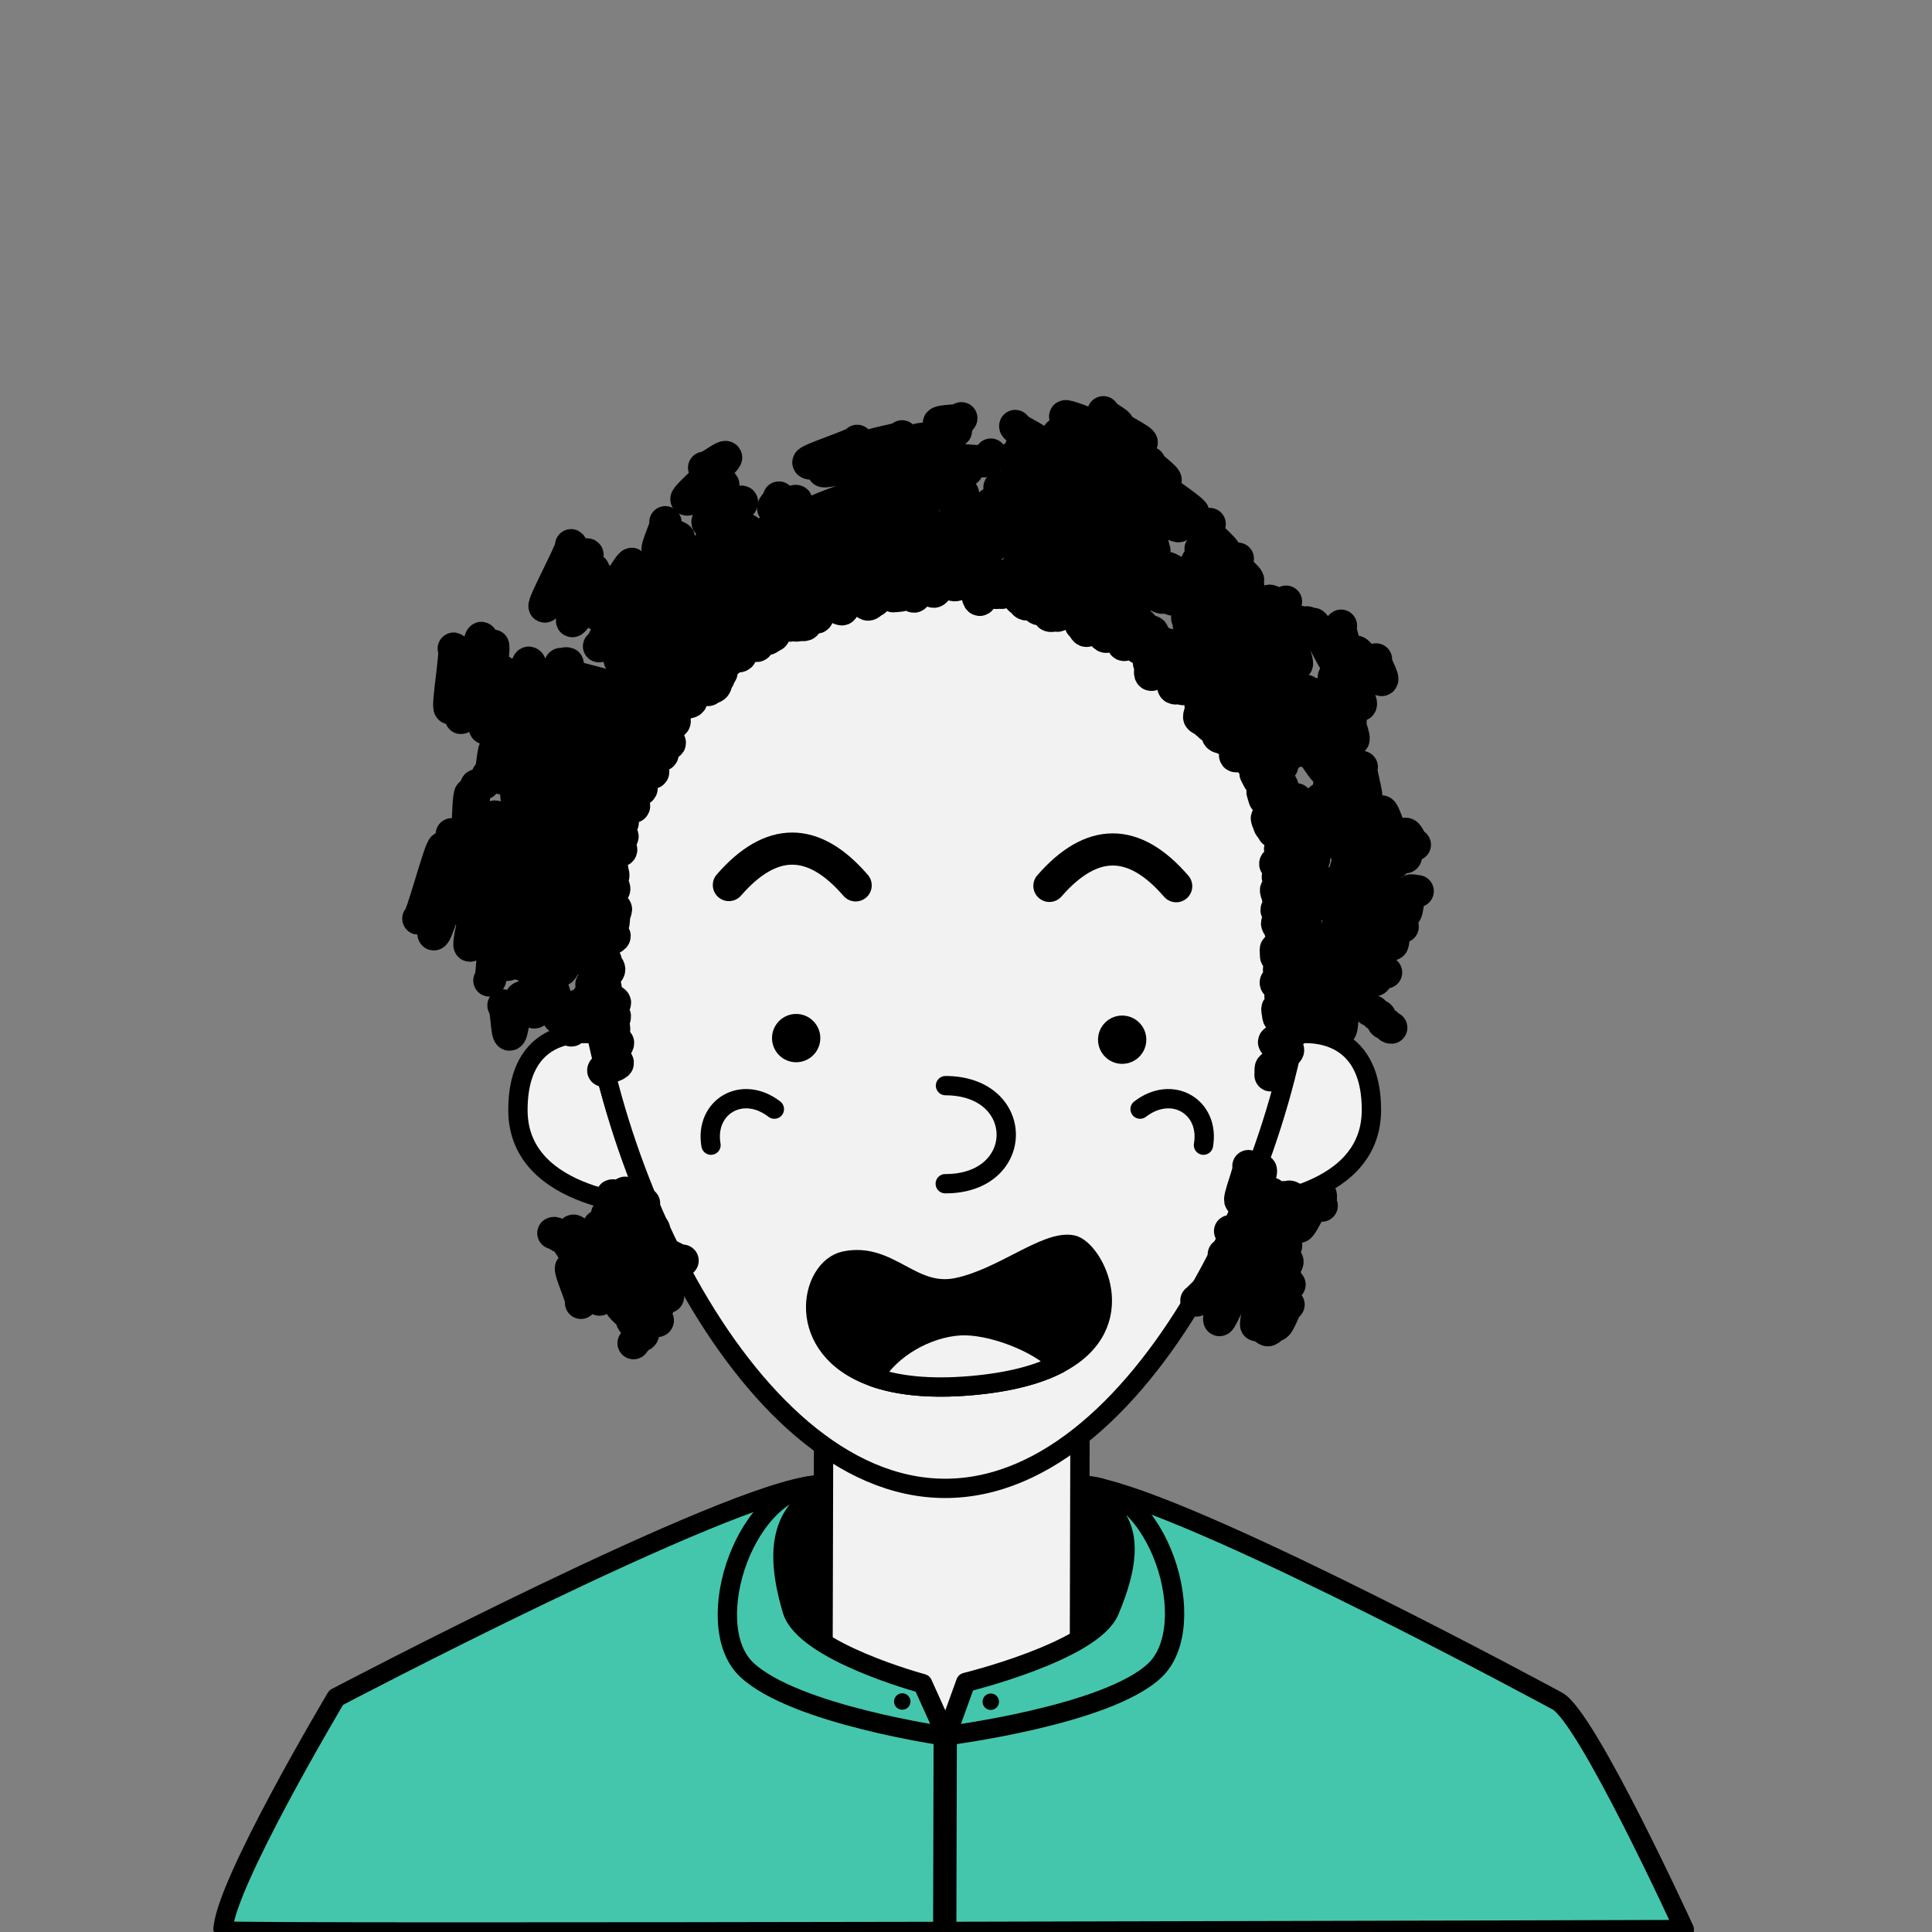 <svg width="500" height="500" viewBox="0 0 500 500" fill="none" xmlns="http://www.w3.org/2000/svg">
<rect x="0" y="0" width="500" height="500" fill="#808080" stroke="none"/>
<g clip-path="url(#clip0_427_290)">
<path d="M435.9 499.371C435.9 499.371 57.708 500.533 57.708 499.7C57.708 488.45 87 439.329 87 439.329C87 439.329 188.221 386.125 211.137 384.329C211.554 384.296 211.933 384.279 212.292 384.279H213.125L279.479 384.454H279.787C279.857 384.45 279.926 384.45 279.996 384.454H280.412H280.417C282.142 384.58 283.853 384.859 285.529 385.287C314.754 392.371 402.971 440.196 402.971 440.196C410.579 444.042 435.9 499.371 435.9 499.371Z" fill="#44C6AC" stroke="black" stroke-width="5" stroke-linecap="round" stroke-linejoin="round"/>
<path d="M279.5 370.508L279.325 437.679L244.75 449.354L212.975 436.271L213.142 372.354" fill="#F2F2F2"/>
<path d="M279.5 370.508L279.325 437.679L244.75 449.354L212.975 436.271L213.142 372.354" stroke="black" stroke-width="5" stroke-linecap="round" stroke-linejoin="round"/>
<path d="M212.258 386.408C212.258 386.408 200.667 394.413 202.917 404.388C205.167 414.363 206.942 420.767 213.596 424.283L212.258 386.408Z" fill="black"/>
<path d="M280.392 384.442C280.392 384.442 293.646 393.012 291.004 403.608C288.362 414.204 286.296 420.983 278.646 424.683L280.392 384.442Z" fill="black"/>
<path d="M279.975 384.437C284.713 389.767 297.708 391.937 287.117 416.892C282.667 427.379 249.925 435.404 249.925 435.404L244.925 449.217C244.925 449.217 286.417 444.008 298.829 432.342C311.242 420.675 299.787 383.958 279.975 384.437Z" fill="#44C6AC" stroke="black" stroke-width="5" stroke-linecap="round" stroke-linejoin="round"/>
<path d="M212.917 384.267C208.15 389.571 198.033 393.267 205 416.679C208.221 427.512 238.771 435.717 238.771 435.717L244.929 449.354C244.929 449.354 205.546 443.8 193.196 432.071C180.846 420.342 193.104 383.683 212.917 384.267Z" fill="#44C6AC" stroke="black" stroke-width="5" stroke-linecap="round" stroke-linejoin="round"/>
<path d="M244.496 499.633L244.625 449.308V449.3V449.042" stroke="black" stroke-width="6.02" stroke-linecap="round" stroke-linejoin="round"/>
<path d="M256.413 442.533C257.588 442.533 258.542 441.58 258.542 440.404C258.542 439.228 257.588 438.275 256.413 438.275C255.237 438.275 254.283 439.228 254.283 440.404C254.283 441.58 255.237 442.533 256.413 442.533Z" fill="black"/>
<path d="M233.504 442.475C234.68 442.475 235.633 441.522 235.633 440.346C235.633 439.17 234.68 438.217 233.504 438.217C232.328 438.217 231.375 439.17 231.375 440.346C231.375 441.522 232.328 442.475 233.504 442.475Z" fill="black"/>
<path d="M334.583 267.717C334.583 267.717 355 263.717 354.921 287.383C354.842 311.05 320.283 312.121 320.283 312.121C326.564 297.85 331.356 282.97 334.583 267.717Z" fill="#F2F2F2" stroke="black" stroke-width="5" stroke-linecap="round" stroke-linejoin="round"/>
<path d="M154.375 267.717C154.375 267.717 133.979 263.717 134.042 287.383C134.104 311.05 168.679 312.121 168.679 312.121C162.395 297.851 157.602 282.971 154.375 267.717V267.717Z" fill="#F2F2F2" stroke="black" stroke-width="5" stroke-linecap="round" stroke-linejoin="round"/>
<path d="M338.233 239.354C338.1 293.238 297.487 385.342 244.483 385.188C191.479 385.033 151.371 292.733 151.508 238.85C151.646 184.967 192.121 147.358 245.117 147.5C298.113 147.642 338.367 185.471 338.233 239.354Z" fill="#F2F2F2" stroke="black" stroke-width="5" stroke-linecap="round" stroke-linejoin="round"/>
<path d="M206.046 274.908C209.498 274.908 212.296 272.11 212.296 268.658C212.296 265.207 209.498 262.408 206.046 262.408C202.594 262.408 199.796 265.207 199.796 268.658C199.796 272.11 202.594 274.908 206.046 274.908Z" fill="black"/>
<path d="M290.417 275.325C293.868 275.325 296.667 272.527 296.667 269.075C296.667 265.623 293.868 262.825 290.417 262.825C286.965 262.825 284.167 265.623 284.167 269.075C284.167 272.527 286.965 275.325 290.417 275.325Z" fill="black"/>
<path d="M311.458 296.367C313.163 286.508 303.433 280.587 295.054 287.042Z" fill="#F2F2F2"/>
<path d="M311.458 296.367C313.163 286.508 303.433 280.587 295.054 287.042" stroke="black" stroke-width="5" stroke-linecap="round" stroke-linejoin="round"/>
<path d="M184.004 296.367C182.3 286.508 192.029 280.587 200.404 287.042Z" fill="#F2F2F2"/>
<path d="M184.004 296.367C182.3 286.508 192.029 280.587 200.404 287.042" stroke="black" stroke-width="5" stroke-linecap="round" stroke-linejoin="round"/>
<path d="M244.633 306.342C265.633 306.396 265.7 281.017 244.696 280.962" stroke="black" stroke-width="5" stroke-linecap="round" stroke-linejoin="round"/>
<path d="M188.633 229.05C199.6 216.45 210.536 216.478 221.442 229.133" stroke="black" stroke-width="8.32" stroke-linecap="round" stroke-linejoin="round"/>
<path d="M271.587 229.267C282.56 216.667 293.497 216.694 304.4 229.35" stroke="black" stroke-width="8.32" stroke-linecap="round" stroke-linejoin="round"/>
<path d="M149.475 260.2C148.679 260.2 148.642 266.692 147.862 266.692C147.083 266.692 147.071 263.908 146.271 263.904C145.471 263.9 145.471 263.442 144.675 263.437C143.879 263.433 143.892 256.354 143.092 256.354C142.292 256.354 142.292 257 141.492 256.996C140.692 256.992 140.688 258.767 139.888 258.767C139.088 258.767 139.079 262.042 138.279 262.037C137.479 262.033 137.487 259.008 136.692 259.008C135.896 259.008 135.892 258.062 135.092 258.062C134.292 258.062 134.258 263.479 133.479 263.479C132.7 263.479 132.646 267.767 131.867 267.767C131.088 267.767 131.083 260.192 130.283 260.192" stroke="black" stroke-width="8.32" stroke-linecap="round" stroke-linejoin="round"/>
<path d="M166.692 311.425C165.962 311.787 165.071 310 164.342 310.362C163.613 310.725 162.425 308.35 161.696 308.696C160.967 309.042 161.629 310.387 160.9 310.75C160.171 311.112 159.129 309.029 158.4 309.392C157.671 309.754 163.312 321.037 162.567 321.404C161.821 321.771 157.879 313.85 157.15 314.212C156.421 314.575 160.167 322.067 159.437 322.433C158.708 322.8 155.754 316.892 155.025 317.254C154.296 317.617 157.379 323.787 156.65 324.154C155.921 324.521 154.887 322.442 154.15 322.808C153.412 323.175 153.062 322.462 152.333 322.808C151.604 323.154 149.087 318.133 148.358 318.5C147.629 318.867 150.937 325.487 150.208 325.85C149.479 326.212 146.217 319.696 145.488 320.062C144.758 320.429 143.929 318.771 143.196 319.137" stroke="black" stroke-width="8.32" stroke-linecap="round" stroke-linejoin="round"/>
<path d="M169.267 318.096C168.554 318.433 172.296 326.371 171.587 326.704C170.879 327.037 166.337 317.429 165.625 317.767C164.912 318.104 169.437 327.687 168.725 328.021C168.012 328.354 167.679 327.658 166.967 327.992C166.254 328.325 163.271 322.004 162.558 322.337C161.846 322.671 166.008 331.504 165.296 331.837C164.583 332.171 161.158 324.917 160.446 325.254C159.733 325.592 162.438 331.325 161.725 331.658C161.013 331.992 157.883 325.362 157.167 325.7C156.45 326.037 156.921 327.021 156.208 327.367C155.496 327.712 154.192 324.946 153.479 325.283C152.767 325.621 152.946 326 152.229 326.337C151.513 326.675 155.921 336.008 155.208 336.337C154.496 336.667 152.008 331.404 151.296 331.754C150.583 332.104 148.542 327.771 147.825 328.108C147.108 328.446 151.075 336.858 150.362 337.187" stroke="black" stroke-width="8.32" stroke-linecap="round" stroke-linejoin="round"/>
<path d="M147.3 248.75C146.504 248.75 146.467 245.396 145.667 245.417C144.867 245.438 144.833 243.15 144.046 243.158C143.258 243.167 143.379 253.75 142.583 253.75C141.788 253.75 141.75 249.396 140.937 249.408C140.125 249.421 140.196 253.821 139.4 253.829C138.604 253.838 138.567 251.496 137.775 251.504C136.983 251.513 136.942 249.242 136.154 249.254C135.367 249.267 135.362 249.513 134.567 249.525C133.771 249.538 133.733 247.813 132.95 247.825C132.167 247.838 132.175 249.696 131.379 249.708C130.583 249.721 130.567 248.217 129.767 248.229C128.967 248.242 128.933 245.054 128.133 245.063C127.333 245.071 127.442 253.75 126.642 253.75" stroke="black" stroke-width="8.32" stroke-linecap="round" stroke-linejoin="round"/>
<path d="M176.667 326.25C176.212 326.942 168.492 321.925 168.042 322.617C167.592 323.308 168.538 323.929 168.088 324.621C167.638 325.312 169.071 326.25 168.621 326.942C168.171 327.633 172.708 330.587 172.258 331.279C171.808 331.971 166.629 328.608 166.175 329.304C165.721 330 173.333 334.942 172.879 335.633C172.425 336.325 163.608 330.596 163.158 331.287C162.708 331.979 170.833 337.296 170.417 337.992C170 338.687 165.383 335.708 164.933 336.404C164.483 337.1 170.687 341.129 170.233 341.821C169.779 342.512 160.992 336.821 160.542 337.496C160.092 338.171 163.983 340.721 163.533 341.417C163.083 342.112 166.867 344.583 166.45 345.279C166.033 345.975 165.413 345.596 164.963 346.292C164.513 346.987 164.408 346.921 163.954 347.617" stroke="black" stroke-width="8.32" stroke-linecap="round" stroke-linejoin="round"/>
<path d="M147.421 244.167C146.621 244.167 146.562 239.138 145.754 239.146C144.946 239.154 144.967 239.8 144.171 239.812C143.375 239.825 143.337 235.525 142.525 235.533C141.712 235.542 141.779 239.362 140.983 239.371C140.187 239.379 140.242 244.129 139.446 244.137C138.65 244.146 138.512 233.108 137.717 233.117C136.921 233.125 136.908 232.221 136.113 232.229C135.317 232.237 135.446 242.721 134.65 242.729C133.854 242.737 133.712 231.6 132.917 231.612C132.121 231.625 132.146 233.483 131.346 233.496C130.546 233.508 130.629 239.987 129.833 239.996C129.037 240.004 128.946 232.667 128.146 232.675C127.346 232.683 127.471 242.675 126.675 242.7" stroke="black" stroke-width="8.32" stroke-linecap="round" stroke-linejoin="round"/>
<path d="M147.358 226.458C146.562 226.458 146.554 225.754 145.758 225.763C144.962 225.771 144.925 223.067 144.133 223.075C143.342 223.083 143.417 229.808 142.621 229.821C141.825 229.833 141.717 221.129 140.921 221.137C140.125 221.146 140.262 232.225 139.467 232.233C138.671 232.242 138.687 233.679 137.892 233.687C137.096 233.696 136.946 221.725 136.15 221.737C135.354 221.75 135.488 232.879 134.692 232.887C133.896 232.896 133.762 222.175 132.967 222.183C132.171 222.192 132.254 228.896 131.458 228.904C130.662 228.912 130.667 229.65 129.871 229.658C129.075 229.667 129.108 232.437 128.308 232.446C127.508 232.454 127.442 226.654 126.642 226.667" stroke="black" stroke-width="8.32" stroke-linecap="round" stroke-linejoin="round"/>
<path d="M155.417 221.625C154.612 221.625 154.612 207.321 153.812 207.321C153.012 207.321 153.008 214.737 152.204 214.737C151.4 214.737 151.404 214.858 150.6 214.858C149.796 214.858 149.796 221.883 148.996 221.883C148.196 221.883 148.192 205.267 147.392 205.267C146.592 205.267 146.587 212.35 145.783 212.35C144.979 212.35 144.983 208.425 144.179 208.425C143.375 208.425 143.375 227.433 142.575 227.433C141.775 227.433 141.771 206.696 140.967 206.696C140.162 206.696 140.167 222.254 139.362 222.254C138.558 222.254 138.562 215.354 137.758 215.354C136.954 215.354 136.954 213.342 136.154 213.342C135.354 213.342 135.35 209.112 134.55 209.112C133.75 209.112 133.746 226.458 132.942 226.458C132.137 226.458 132.142 226.729 131.337 226.729C130.533 226.729 130.533 221.692 129.733 221.692C128.933 221.692 128.929 211.3 128.125 211.3C127.321 211.3 127.321 220.525 126.517 220.525C125.713 220.525 125.717 217.95 124.912 217.95C124.108 217.95 124.125 213.75 123.333 213.75C122.542 213.75 122.533 205.467 121.729 205.467C120.925 205.467 120.925 226.812 120.121 226.812C119.317 226.812 119.317 227.446 118.512 227.446C117.708 227.446 117.708 215.896 116.904 215.896" stroke="black" stroke-width="8.32" stroke-linecap="round" stroke-linejoin="round"/>
<path d="M151.504 239.167C150.721 238.962 148.588 247.167 147.804 246.963C147.021 246.758 145.833 251.321 145.046 251.129C144.258 250.938 150.187 228.121 149.4 227.917C148.612 227.712 148.588 227.817 147.804 227.613C147.021 227.408 141.737 247.708 140.95 247.5C140.162 247.292 141.992 240.267 141.208 240.063C140.425 239.858 142.483 231.925 141.696 231.729C140.908 231.533 142.425 225.704 141.637 225.5C140.85 225.296 139.246 231.475 138.462 231.271C137.679 231.067 139.021 225.892 138.233 225.688C137.446 225.483 133.833 239.404 133.046 239.2C132.258 238.996 133.208 235.358 132.421 235.154C131.633 234.95 131.171 236.742 130.387 236.537C129.604 236.333 127.379 244.896 126.592 244.692C125.804 244.488 129.713 229.462 128.925 229.275C128.138 229.087 124.633 242.562 123.85 242.358C123.067 242.154 122.342 244.933 121.554 244.729C120.767 244.525 125.412 226.654 124.629 226.45C123.846 226.246 121.267 236.158 120.462 235.954C119.658 235.75 120.483 232.65 119.696 232.446C118.908 232.242 121.554 222.071 120.767 221.867C119.979 221.662 117.083 232.917 116.283 232.708C115.483 232.5 113.025 242.017 112.237 241.812C111.45 241.608 116.404 222.492 115.633 222.287C114.862 222.083 115.517 219.508 114.729 219.304C113.942 219.1 109.046 237.937 108.258 237.733" stroke="black" stroke-width="8.32" stroke-linecap="round" stroke-linejoin="round"/>
<path d="M155.379 211.283C154.579 211.283 154.692 201.617 153.887 201.604C153.083 201.592 153.179 193.617 152.379 193.608C151.579 193.6 151.392 209.075 150.592 209.067C149.792 209.058 149.971 193.592 149.167 193.583C148.362 193.575 148.254 203.167 147.45 203.167C146.646 203.167 146.533 213 145.729 212.992C144.925 212.983 145.146 194.283 144.346 194.275C143.546 194.267 143.471 200.492 142.679 200.483C141.887 200.475 141.942 194.963 141.142 194.954C140.342 194.946 140.183 208.179 139.379 208.171C138.575 208.163 138.633 203.55 137.829 203.542C137.025 203.533 136.996 207.179 136.183 207.171C135.371 207.163 135.35 211.071 134.517 211.063C133.683 211.054 133.808 203.217 133.004 203.208C132.2 203.2 132.321 192.975 131.521 192.967C130.721 192.958 130.617 201.458 129.812 201.45C129.008 201.442 129.1 193.629 128.3 193.621C127.5 193.613 127.417 200.288 126.633 200.288C125.85 200.288 125.8 202.85 124.996 202.842C124.192 202.833 124.187 203.217 123.383 203.208C122.579 203.2 122.463 212.904 121.658 212.896" stroke="black" stroke-width="8.32" stroke-linecap="round" stroke-linejoin="round"/>
<path d="M159.833 190.683C159.037 190.683 159.117 196.933 158.317 196.958C157.517 196.983 157.521 196.846 156.725 196.854C155.929 196.863 155.892 192.829 155.083 192.842C154.275 192.854 154.25 191.154 153.471 191.175C152.692 191.196 152.746 197.167 151.95 197.175C151.154 197.183 151.137 195.846 150.342 195.858C149.546 195.871 149.508 193.604 148.721 193.613C147.933 193.621 147.833 186.454 147.054 186.463C146.275 186.471 146.288 188.783 145.488 188.796C144.688 188.808 144.654 185.775 143.858 185.783C143.063 185.792 143.096 188.633 142.3 188.642C141.504 188.65 141.604 197.042 140.808 197.054C140.012 197.067 140.008 196.925 139.208 196.933" stroke="black" stroke-width="8.32" stroke-linecap="round" stroke-linejoin="round"/>
<path d="M168.542 180.4L148.492 175.183" stroke="black" stroke-width="8.32" stroke-linecap="round" stroke-linejoin="round"/>
<path d="M177.688 164.883C176.933 164.625 175.817 167.938 175.062 167.683C174.308 167.429 173.396 170.183 172.625 169.925C171.854 169.667 170.254 174.454 169.5 174.2C168.746 173.946 171.621 165.429 170.867 165.175C170.112 164.921 170.104 164.942 169.35 164.688C168.596 164.433 166.683 170.104 165.929 169.833C165.175 169.563 164.454 171.721 163.696 171.463C162.937 171.204 165.425 163.854 164.671 163.6C163.917 163.346 161.254 171.229 160.504 170.975C159.754 170.721 161.358 165.975 160.6 165.704C159.842 165.433 160.483 163.558 159.729 163.3C158.975 163.042 159.525 161.417 158.767 161.158C158.008 160.9 155.779 167.513 155.017 167.258" stroke="black" stroke-width="8.32" stroke-linecap="round" stroke-linejoin="round"/>
<path d="M188.233 161.7C187.454 161.525 187.962 159.271 187.187 159.096C186.412 158.921 185.812 161.562 185.037 161.387C184.262 161.212 185.517 155.654 184.737 155.479C183.958 155.304 183.179 158.779 182.4 158.604C181.621 158.429 181.337 159.704 180.558 159.529C179.779 159.354 179.154 162.137 178.375 161.962C177.596 161.787 179.208 154.567 178.454 154.392C177.7 154.217 177.863 153.383 177.088 153.208C176.313 153.033 174.171 162.475 173.4 162.3C172.629 162.125 174.321 154.6 173.546 154.425C172.771 154.25 171.879 158.129 171.113 157.954C170.346 157.779 171.946 150.629 171.171 150.454C170.396 150.279 168.038 160.704 167.258 160.529" stroke="black" stroke-width="8.32" stroke-linecap="round" stroke-linejoin="round"/>
<path d="M198.779 154.204C198.067 153.854 198.333 153.308 197.621 152.954C196.908 152.6 198.733 148.887 198.017 148.537C197.3 148.187 198.233 146.292 197.521 145.937C196.808 145.583 194.837 149.588 194.125 149.238C193.412 148.888 193.758 148.179 193.042 147.825C192.325 147.471 191.871 148.404 191.154 148.054C190.437 147.704 188.654 151.337 187.937 150.971C187.221 150.604 188.104 148.825 187.392 148.471C186.679 148.117 189.992 141.387 189.275 141.025C188.558 140.662 187.162 143.525 186.446 143.171C185.729 142.817 188.046 138.108 187.329 137.754C186.612 137.4 185.329 140.008 184.617 139.658C183.904 139.308 181.046 145.104 180.329 144.75" stroke="black" stroke-width="8.32" stroke-linecap="round" stroke-linejoin="round"/>
<path d="M215.65 145.204C215.2 144.517 212.167 146.492 211.717 145.8C211.267 145.108 208.383 146.979 207.946 146.287C207.508 145.596 211.071 143.267 210.621 142.575C210.171 141.883 209.546 142.292 209.096 141.6C208.646 140.908 211.479 139.062 211.029 138.371C210.579 137.679 204.904 141.375 204.454 140.683C204.004 139.992 206.954 138.079 206.488 137.387C206.021 136.696 209.196 134.637 208.746 133.95C208.296 133.262 205.546 135.05 205.096 134.367C204.646 133.683 203.779 134.237 203.329 133.533C202.879 132.829 206.604 130.412 206.154 129.721C205.704 129.029 200.579 132.367 200.129 131.671C199.679 130.975 202.025 129.446 201.575 128.754" stroke="black" stroke-width="8.32" stroke-linecap="round" stroke-linejoin="round"/>
<path d="M228.675 143.908C228.433 143.142 221.092 145.421 220.854 144.654C220.617 143.887 225.021 142.517 224.792 141.737C224.562 140.958 229.054 139.575 228.817 138.821C228.579 138.067 224.887 139.2 224.65 138.433C224.412 137.667 222.033 138.404 221.796 137.637C221.558 136.871 216.017 138.592 215.779 137.829C215.542 137.067 224.717 134.212 224.479 133.446C224.242 132.679 225.521 132.283 225.279 131.517C225.037 130.75 226.9 130.175 226.662 129.408C226.425 128.642 211.175 133.375 210.937 132.608C210.7 131.842 225.938 127.117 225.688 126.358C225.438 125.6 222.771 126.417 222.538 125.65C222.304 124.883 223.092 124.637 222.854 123.871C222.617 123.104 223.054 122.967 222.817 122.204C222.579 121.442 224.583 120.817 224.346 120.05C224.108 119.283 213.267 122.646 213.029 121.879C212.792 121.112 213.446 120.912 213.2 120.146C212.954 119.379 209.45 120.471 209.196 119.704C208.942 118.937 222.083 114.854 221.829 114.083" stroke="black" stroke-width="8.32" stroke-linecap="round" stroke-linejoin="round"/>
<path d="M230.763 142.204C230.663 141.417 226.05 142.004 225.95 141.212C225.85 140.421 225.863 140.421 225.763 139.629C225.663 138.837 225.729 138.829 225.625 138.037C225.521 137.246 229.483 136.742 229.375 135.954C229.267 135.167 232.404 134.767 232.292 133.975C232.179 133.183 226.933 133.854 226.829 133.067C226.725 132.279 238.121 130.817 238.021 130.029C237.921 129.242 239.342 129.054 239.242 128.262C239.142 127.471 237.258 127.712 237.158 126.921C237.058 126.129 228.1 127.275 227.992 126.504C227.883 125.733 222.608 126.387 222.504 125.596C222.4 124.804 232.871 123.467 232.771 122.679C232.671 121.892 231.588 122.025 231.488 121.233C231.388 120.442 231.904 120.375 231.8 119.567C231.696 118.758 238.417 117.917 238.333 117.121C238.25 116.325 231.775 117.154 231.667 116.362C231.558 115.571 225.346 116.362 225.246 115.571C225.146 114.779 233.579 113.704 233.458 112.908" stroke="black" stroke-width="8.32" stroke-linecap="round" stroke-linejoin="round"/>
<path d="M244.942 141.879C245.058 141.083 250.212 141.854 250.333 141.046C250.454 140.237 252.292 140.525 252.417 139.733C252.542 138.942 244.525 137.75 244.642 136.958C244.758 136.167 248.429 136.712 248.546 135.917C248.662 135.121 249.296 135.221 249.412 134.429C249.529 133.637 247.158 133.283 247.275 132.487C247.392 131.692 248.462 131.854 248.583 131.062C248.704 130.271 247.429 130.083 247.55 129.287C247.671 128.492 249.171 128.721 249.287 127.925C249.404 127.129 245.675 126.579 245.796 125.783C245.917 124.987 243.033 124.562 243.15 123.771C243.267 122.979 246.067 123.392 246.162 122.596C246.258 121.8 250.225 122.392 250.329 121.6C250.433 120.808 244.562 119.933 244.679 119.133C244.796 118.333 255.596 119.967 255.712 119.154C255.829 118.342 256.3 118.429 256.421 117.637" stroke="black" stroke-width="8.32" stroke-linecap="round" stroke-linejoin="round"/>
<path d="M238.6 146.217C238.642 145.417 236.654 145.317 236.696 144.517C236.737 143.717 229.112 143.325 229.154 142.525C229.196 141.725 227.904 141.658 227.942 140.858C227.979 140.058 246.229 140.996 246.275 140.196C246.321 139.396 237.408 138.946 237.45 138.137C237.492 137.329 224.263 136.658 224.304 135.854C224.346 135.05 232.475 135.475 232.517 134.675C232.558 133.875 239.104 134.212 239.146 133.425C239.187 132.637 231.229 132.213 231.275 131.413C231.321 130.613 234.925 130.8 234.967 130C235.008 129.2 234.288 129.167 234.329 128.363C234.371 127.558 246.054 128.167 246.096 127.363C246.137 126.558 248.125 126.667 248.179 125.867C248.233 125.067 234.667 124.371 234.708 123.571C234.75 122.771 236.375 122.854 236.437 122.054C236.5 121.254 227.546 120.804 227.588 119.992C227.629 119.179 239.279 119.792 239.321 118.992C239.362 118.192 229.471 117.683 229.513 116.879C229.554 116.075 238.925 116.562 238.967 115.762C239.008 114.962 237.087 114.862 237.129 114.062C237.171 113.262 243.125 113.567 243.167 112.767C243.208 111.967 247.408 112.183 247.45 111.383C247.492 110.583 242.929 110.346 242.971 109.542C243.012 108.737 248.783 109.038 248.804 108.233" stroke="black" stroke-width="8.32" stroke-linecap="round" stroke-linejoin="round"/>
<path d="M257.029 141.225C257.337 140.479 255.45 139.692 255.779 138.946C256.108 138.2 257.275 138.687 257.587 137.942C257.9 137.196 254.067 135.596 254.375 134.85C254.683 134.104 261.721 137.029 262.033 136.279C262.346 135.529 265.783 136.958 266.083 136.212C266.383 135.467 256.029 131.158 256.342 130.417C256.654 129.675 261.821 131.817 262.133 131.071C262.446 130.325 265.737 131.692 266.05 130.942C266.362 130.192 258.337 126.854 258.65 126.108C258.962 125.362 271.758 130.692 272.071 129.937C272.383 129.183 268.858 127.721 269.154 126.971C269.45 126.221 268.104 125.658 268.417 124.887C268.729 124.117 265.312 122.717 265.625 121.971C265.937 121.225 261.492 119.375 261.804 118.637C262.117 117.9 268.887 120.7 269.183 119.95C269.479 119.2 263.767 116.829 264.1 116.079C264.433 115.329 273.942 119.296 274.254 118.546C274.567 117.796 268.396 115.212 268.704 114.479C269.012 113.746 262.425 110.987 262.737 110.237" stroke="black" stroke-width="8.32" stroke-linecap="round" stroke-linejoin="round"/>
<path d="M265.258 142.708C265.571 141.933 270.479 143.912 270.788 143.125C271.096 142.337 271.175 142.383 271.488 141.612C271.8 140.842 270 140.112 270.312 139.342C270.625 138.571 271.033 138.733 271.346 137.962C271.658 137.192 267.596 135.55 267.896 134.775C268.196 134 270.567 134.954 270.879 134.179C271.192 133.404 268.404 132.283 268.717 131.508C269.029 130.733 275.487 133.337 275.8 132.567" stroke="black" stroke-width="8.32" stroke-linecap="round" stroke-linejoin="round"/>
<path d="M279.892 147.317C280.25 146.604 275.387 144.158 275.725 143.446C276.062 142.733 285.546 147.5 285.904 146.779C286.262 146.058 281.262 143.554 281.621 142.842C281.979 142.129 285.371 143.842 285.737 143.133C286.104 142.425 285.212 141.979 285.567 141.267C285.921 140.554 278.204 136.683 278.562 135.958C278.921 135.233 289.596 140.625 289.954 139.912C290.312 139.2 284.862 136.462 285.221 135.746C285.579 135.029 281.521 132.996 281.887 132.283C282.254 131.571 293.637 137.308 293.996 136.596C294.354 135.883 282.017 129.675 282.375 128.962C282.733 128.25 290.85 132.342 291.208 131.629C291.567 130.917 287.654 128.95 288.012 128.237C288.371 127.525 284.071 125.362 284.429 124.65C284.787 123.937 283.8 123.446 284.158 122.733C284.517 122.021 284.958 122.246 285.317 121.533C285.675 120.821 299.742 127.904 300.1 127.192C300.458 126.479 292.546 122.5 292.917 121.792C293.287 121.083 294.875 121.883 295.233 121.171C295.592 120.458 297.387 121.362 297.733 120.65" stroke="black" stroke-width="8.32" stroke-linecap="round" stroke-linejoin="round"/>
<path d="M263.496 147.058C263.825 146.308 275.283 151.292 275.608 150.546C275.933 149.8 268.387 146.512 268.712 145.762C269.037 145.012 262.462 142.142 262.767 141.392C263.071 140.642 260.083 139.337 260.408 138.587C260.733 137.837 281.008 146.667 281.333 145.904C281.658 145.142 274.304 141.954 274.629 141.204C274.954 140.454 270.646 138.579 270.971 137.829C271.296 137.079 273.471 138.029 273.8 137.279C274.129 136.529 270.417 134.917 270.746 134.167C271.075 133.417 284.704 139.346 285.033 138.596C285.362 137.846 264.242 128.662 264.583 127.917C264.925 127.171 272.242 130.358 272.567 129.608C272.892 128.858 285.379 134.287 285.708 133.542C286.037 132.796 288.5 133.862 288.829 133.125C289.158 132.387 269.354 123.75 269.679 123.004C270.004 122.258 267.437 121.137 267.762 120.387C268.087 119.637 278.867 124.325 279.192 123.579C279.517 122.833 269 118.25 269.325 117.5C269.65 116.75 284.617 123.258 284.942 122.5C285.267 121.742 284.367 121.358 284.696 120.608C285.025 119.858 278.95 117.221 279.279 116.471C279.608 115.721 273.517 113.071 273.862 112.304C274.208 111.537 290 118.429 290.325 117.679C290.65 116.929 281.267 112.846 281.575 112.096C281.883 111.346 275.325 108.496 275.667 107.742C276.008 106.987 295.146 115.325 295.471 114.571C295.796 113.817 289.15 110.929 289.479 110.179C289.808 109.429 285.208 107.429 285.537 106.675" stroke="black" stroke-width="8.32" stroke-linecap="round" stroke-linejoin="round"/>
<path d="M289.825 153.333C290.375 152.787 289.979 152.387 290.533 151.842C291.088 151.296 292.658 152.875 293.208 152.325C293.758 151.775 293.925 151.942 294.458 151.396C294.992 150.85 295.412 151.254 295.962 150.704C296.512 150.154 293.571 147.196 294.125 146.65C294.679 146.104 296.35 147.783 296.9 147.233C297.45 146.683 297.483 146.712 298.037 146.167C298.592 145.621 295.862 142.875 296.417 142.325C296.971 141.775 298.217 143.033 298.771 142.483" stroke="black" stroke-width="8.32" stroke-linecap="round" stroke-linejoin="round"/>
<path d="M282.5 156.067C282.917 155.387 291.817 161.117 292.25 160.442C292.683 159.767 280.196 151.692 280.633 151.025C281.071 150.358 282.246 151.108 282.683 150.429C283.121 149.75 286.092 151.679 286.529 150.996C286.967 150.312 288.262 151.154 288.696 150.479C289.129 149.804 293.787 152.804 294.221 152.146C294.654 151.487 286.721 146.333 287.137 145.658C287.554 144.983 284.062 142.717 284.5 142.042C284.937 141.367 298.479 150.108 298.913 149.433C299.346 148.758 284.721 139.312 285.163 138.633C285.604 137.954 297.5 145.621 297.917 144.946C298.333 144.271 292.217 140.304 292.654 139.629C293.092 138.954 297.883 142.046 298.321 141.371C298.758 140.696 297.458 139.854 297.904 139.179C298.35 138.504 293.429 135.329 293.867 134.654C294.304 133.979 293.958 133.754 294.396 133.075C294.833 132.396 293.312 131.408 293.75 130.742C294.187 130.075 304.671 136.829 305.108 136.158C305.546 135.487 303.317 134.042 303.754 133.367C304.192 132.692 293.296 125.654 293.754 124.979C294.212 124.304 308.417 133.483 308.854 132.808C309.292 132.133 295.229 123.05 295.667 122.392C296.104 121.733 301.213 125.012 301.65 124.333C302.088 123.654 297.042 120.396 297.483 119.717" stroke="black" stroke-width="8.32" stroke-linecap="round" stroke-linejoin="round"/>
<path d="M323.075 301.775C323.837 302.096 320.296 310.437 321.054 310.758C321.812 311.079 325.487 302.425 326.25 302.758C327.012 303.092 323.333 311.779 324.075 312.104C324.817 312.429 326.358 308.846 327.117 309.187C327.875 309.529 328.283 308.554 329.046 308.879C329.808 309.204 327.308 315.087 328.067 315.412C328.825 315.737 331.483 309.492 332.233 309.817C332.983 310.142 333.296 309.437 334.054 309.762C334.812 310.087 332.729 315 333.492 315.325C334.254 315.65 335.717 312.192 336.479 312.517C337.242 312.842 335.392 317.196 336.154 317.517C336.917 317.837 340.821 308.646 341.571 308.971C342.321 309.296 341.308 311.704 342.071 312.029" stroke="black" stroke-width="8.32" stroke-linecap="round" stroke-linejoin="round"/>
<path d="M318.333 318.612C318.892 319.175 320.658 317.417 321.221 317.983C321.783 318.55 320.45 319.867 321.012 320.429C321.575 320.992 320.637 321.925 321.2 322.487C321.762 323.05 323.183 321.633 323.746 322.196C324.308 322.758 322.787 324.279 323.329 324.837C323.871 325.396 329.162 320.158 329.717 320.721C330.271 321.283 327.042 324.508 327.6 325.071C328.158 325.633 332.258 321.558 332.821 322.121C333.383 322.683 329.796 326.25 330.358 326.817C330.921 327.383 332.583 325.721 333.146 326.288C333.708 326.854 331.008 329.533 331.571 330.096C332.133 330.658 332.25 330.546 332.821 331.112C333.392 331.679 333.183 331.871 333.746 332.437" stroke="black" stroke-width="8.32" stroke-linecap="round" stroke-linejoin="round"/>
<path d="M316.708 324.642C317.383 324.958 317.667 324.013 318.475 324.388C318.892 324.571 319.167 325.158 319.662 325.388C320.158 325.617 319.912 327.242 320.375 327.471C320.837 327.7 321.658 327.108 322.1 327.3C322.542 327.492 323.079 327.717 323.487 327.904C324.217 328.208 324.971 330.175 325.117 330.175" stroke="black" stroke-width="8.32" stroke-linecap="round" stroke-linejoin="round"/>
<path d="M309.613 336.579C309.746 336.671 312.554 333.379 313.363 333.662C313.779 333.817 315.725 329.912 316.279 330.096C316.733 330.258 315.896 334.183 316.425 334.362C316.954 334.542 315.067 341.471 315.592 341.646C316.117 341.821 319.842 332.379 320.35 332.55C320.858 332.721 321.154 333.383 321.654 333.55C322.154 333.717 322.308 334.858 322.804 335.025C323.3 335.192 323.85 335.196 324.342 335.358C324.833 335.521 325.817 334.262 326.304 334.421C326.792 334.579 324.637 342.783 325.125 342.942C325.612 343.1 326.171 343.192 326.646 343.358C327.121 343.525 327.546 344.108 328.004 344.258C328.563 344.446 329.642 342.862 330.088 343.008C331.017 343.312 332.75 337.392 333.492 337.637" stroke="black" stroke-width="8.32" stroke-linecap="round" stroke-linejoin="round"/>
<path d="M340.254 265.204C341.087 265.204 340.879 258.275 341.704 258.254C342.529 258.233 342.563 259.392 343.371 259.367C344.179 259.342 344.242 260.967 345.067 260.946C345.892 260.925 346.054 266.583 346.879 266.558C347.704 266.533 347.425 256.796 348.25 256.771C349.075 256.746 349.175 260.221 350.004 260.2C350.833 260.179 350.683 255.067 351.508 255.042C352.333 255.017 352.5 260.633 353.333 260.612C354.167 260.592 354.192 261.617 355 261.596C355.808 261.575 355.858 262.825 356.687 262.8C357.517 262.775 357.575 264.883 358.4 264.883C359.225 264.883 359.258 265.987 360.067 265.962" stroke="black" stroke-width="8.32" stroke-linecap="round" stroke-linejoin="round"/>
<path d="M340.767 248.596C341.567 248.529 342.125 255.113 342.925 255.046C343.725 254.979 343.121 247.892 343.921 247.825C344.721 247.758 344.946 250.425 345.746 250.358C346.546 250.292 347.037 256.129 347.829 256.058C348.621 255.987 348.746 257.371 349.546 257.308C350.346 257.246 350.179 255.279 350.975 255.225C351.771 255.171 351.733 254.654 352.533 254.588C353.333 254.521 353.038 251.038 353.838 250.971C354.638 250.904 354.879 253.775 355.679 253.704C356.479 253.633 356.363 252.263 357.163 252.196C357.963 252.129 357.929 251.733 358.729 251.663" stroke="black" stroke-width="8.32" stroke-linecap="round" stroke-linejoin="round"/>
<path d="M343.129 247.546C343.912 247.475 343.546 243.229 344.325 243.162C345.104 243.096 345.021 242.125 345.808 242.054C346.596 241.983 346.05 235.837 346.837 235.767C347.625 235.696 347.892 238.758 348.675 238.683C349.458 238.608 350.308 248.212 351.096 248.142C351.883 248.071 351.642 245.337 352.425 245.267C353.208 245.196 352.425 236.275 353.208 236.208C353.992 236.142 354.004 236.233 354.792 236.162C355.579 236.092 356.537 246.962 357.321 246.896C358.104 246.829 357.763 242.925 358.55 242.854C359.338 242.783 359.483 244.479 360.271 244.408C361.058 244.337 360.333 236.121 361.104 236.05C361.875 235.979 362.237 239.908 363.025 239.842" stroke="black" stroke-width="8.32" stroke-linecap="round" stroke-linejoin="round"/>
<path d="M340.854 229.967C341.642 229.967 341.637 232.396 342.425 232.396C343.212 232.396 343.225 228.925 344.017 228.929C344.808 228.933 344.804 231.012 345.592 231.012C346.379 231.012 346.387 230.225 347.179 230.229C347.971 230.233 347.983 223.829 348.775 223.829C349.567 223.829 349.546 231.667 350.337 231.667C351.129 231.667 351.137 227.5 351.929 227.5C352.721 227.5 352.717 228.492 353.512 228.496C354.308 228.5 354.308 225.621 355.104 225.625" stroke="black" stroke-width="8.32" stroke-linecap="round" stroke-linejoin="round"/>
<path d="M343.942 232.329C344.775 232.329 344.775 231.633 345.575 231.633C346.375 231.633 346.408 229.833 347.217 229.837C348.025 229.842 348.021 234.696 348.837 234.7C349.654 234.704 349.671 228.004 350.504 228.008C351.337 228.012 351.337 230.629 352.133 230.629C352.929 230.629 352.942 234.292 353.758 234.292C354.575 234.292 354.562 240.271 355.379 240.275C356.196 240.279 356.212 234.858 357.046 234.858C357.879 234.858 357.879 229.858 358.712 229.858C359.546 229.858 359.546 230.712 360.346 230.717C361.146 230.721 361.142 239.758 361.958 239.758C362.775 239.758 362.792 236.367 363.604 236.367C364.417 236.367 364.437 230.417 365.271 230.417C366.104 230.417 366.104 230.625 366.913 230.629" stroke="black" stroke-width="8.32" stroke-linecap="round" stroke-linejoin="round"/>
<path d="M339.746 222.867C340.508 222.662 339.833 220.137 340.579 219.95C341.325 219.762 340.85 217.912 341.612 217.708C342.375 217.504 341.683 214.921 342.446 214.717C343.208 214.512 344.113 217.908 344.879 217.704C345.646 217.5 344.692 213.954 345.454 213.758C346.217 213.563 348.842 223.342 349.621 223.158C350.4 222.975 348.642 216.446 349.404 216.242C350.167 216.037 350.913 218.829 351.675 218.625C352.438 218.421 352.729 219.504 353.492 219.3C354.254 219.096 351.825 209.971 352.571 209.767C353.317 209.562 353.046 208.479 353.821 208.275C354.596 208.071 357.188 217.804 357.95 217.6C358.713 217.396 356.783 210.187 357.533 209.983C358.283 209.779 360.533 218.133 361.283 217.929" stroke="black" stroke-width="8.32" stroke-linecap="round" stroke-linejoin="round"/>
<path d="M341.808 233.967C342.588 233.75 341.129 228.437 341.913 228.225C342.696 228.012 343.688 231.637 344.471 231.425C345.254 231.212 344.508 228.508 345.304 228.287C346.1 228.067 347.967 234.954 348.75 234.721C349.533 234.487 348.938 232.354 349.721 232.142C350.504 231.929 349.829 229.467 350.608 229.254C351.388 229.042 350.108 224.358 350.888 224.146C351.667 223.933 353.7 231.325 354.479 231.112C355.258 230.9 354.7 228.85 355.483 228.637C356.267 228.425 357.079 231.387 357.863 231.171C358.646 230.954 356.288 222.367 357.067 222.154C357.846 221.942 357.738 221.533 358.521 221.321C359.304 221.108 359.988 223.596 360.767 223.404C361.546 223.212 359.625 216.171 360.408 215.954C361.192 215.737 362.908 222.083 363.712 221.867C364.517 221.65 362.942 215.996 363.712 215.779C364.483 215.562 365.379 218.829 366.175 218.617" stroke="black" stroke-width="8.32" stroke-linecap="round" stroke-linejoin="round"/>
<path d="M335.279 206.8C336.029 206.554 337.567 211.187 338.317 210.937C339.067 210.687 338.621 209.35 339.367 209.1C340.112 208.85 340.229 209.196 340.975 208.946C341.721 208.696 341.138 206.925 341.888 206.679C342.638 206.433 344.438 211.858 345.188 211.608C345.938 211.358 343.296 203.412 344.042 203.162C344.788 202.912 344.275 201.358 345.025 201.112C345.775 200.867 347.629 206.446 348.358 206.196C349.087 205.946 350.371 209.746 351.121 209.5C351.871 209.254 349.133 201.025 349.871 200.775C350.608 200.525 352.704 206.796 353.454 206.546C354.204 206.296 351.687 198.729 352.437 198.479" stroke="black" stroke-width="8.32" stroke-linecap="round" stroke-linejoin="round"/>
<path d="M331.733 198.308C332.462 197.946 330.808 194.642 331.537 194.279C332.267 193.917 333.096 195.579 333.825 195.217C334.554 194.854 334.462 194.675 335.192 194.312C335.921 193.95 334.358 190.8 335.071 190.437C335.783 190.075 338.404 195.254 339.121 194.892C339.837 194.529 342.537 199.892 343.287 199.533C344.037 199.175 340.833 192.846 341.558 192.5C342.283 192.154 342.721 193.008 343.446 192.642C344.171 192.275 345.754 195.433 346.483 195.067C347.212 194.7 343.804 187.9 344.533 187.533C345.262 187.167 347.804 192.254 348.533 191.887C349.262 191.521 349.45 191.887 350.179 191.533C350.908 191.179 348.812 186.979 349.542 186.612" stroke="black" stroke-width="8.32" stroke-linecap="round" stroke-linejoin="round"/>
<path d="M327.308 189.621C327.887 189.004 327.508 188.646 328.087 188.029C328.667 187.412 329.358 188.062 329.942 187.446C330.525 186.829 329.683 186.042 330.267 185.425C330.85 184.808 330.358 184.354 330.937 183.758C331.517 183.162 333.262 184.779 333.854 184.175C334.446 183.571 332.296 181.55 332.875 180.933C333.454 180.317 336.779 183.433 337.362 182.821C337.946 182.208 334.663 179.117 335.242 178.5C335.821 177.883 337.442 179.4 338.021 178.779" stroke="black" stroke-width="8.32" stroke-linecap="round" stroke-linejoin="round"/>
<path d="M320.467 181.667C321.204 181.342 318.529 175.217 319.267 174.896C320.004 174.575 322.6 180.508 323.342 180.183C324.083 179.858 325.167 182.346 325.904 182.025C326.642 181.704 320.754 168.221 321.496 167.917C322.238 167.612 327.875 180.504 328.612 180.183C329.35 179.862 328.471 177.846 329.208 177.521C329.946 177.196 329.85 176.971 330.587 176.65C331.325 176.329 326.838 166.008 327.558 165.683C328.279 165.358 335.087 180.904 335.825 180.583C336.562 180.262 330.504 166.379 331.242 166.054C331.979 165.729 334.837 172.271 335.575 171.95C336.312 171.629 332.658 163.304 333.421 162.983C334.183 162.662 333.742 161.696 334.479 161.375C335.217 161.054 335.346 161.342 336.087 161.017C336.829 160.692 337.15 161.433 337.887 161.112C338.625 160.792 339.058 161.771 339.796 161.446C340.533 161.121 345.308 172.046 346.046 171.725C346.783 171.404 344.083 165.212 344.821 164.892C345.558 164.571 346.904 167.654 347.654 167.329C348.404 167.004 346.308 162.225 347.05 161.912" stroke="black" stroke-width="8.32" stroke-linecap="round" stroke-linejoin="round"/>
<path d="M322.571 188.4C323.258 187.95 328.879 196.55 329.567 196.1C330.254 195.65 322.246 183.404 322.917 182.954C323.587 182.504 328.65 190.225 329.337 189.775C330.025 189.325 326.462 183.879 327.15 183.429C327.837 182.979 328.575 184.108 329.262 183.658C329.95 183.208 331.896 186.183 332.596 185.742C333.296 185.3 327.217 176.008 327.917 175.558C328.617 175.108 332.275 180.729 332.962 180.279C333.65 179.829 339.212 188.317 339.883 187.867C340.554 187.417 335.908 180.287 336.596 179.837C337.283 179.387 337.817 180.204 338.504 179.758C339.192 179.313 339.7 180.083 340.383 179.637C341.067 179.192 344.629 184.637 345.317 184.179C346.004 183.721 346.567 184.596 347.25 184.137C347.933 183.679 346 180.704 346.679 180.258C347.358 179.812 344.596 175.537 345.262 175.087C345.929 174.637 351.379 182.962 352.083 182.5C352.787 182.037 350.6 178.75 351.288 178.288C351.975 177.825 348.304 172.217 348.992 171.767C349.679 171.317 351.492 174.092 352.179 173.642C352.867 173.192 350.192 169.1 350.879 168.642C351.567 168.183 356.958 176.437 357.65 175.983C358.342 175.529 355.433 171.092 356.125 170.642" stroke="black" stroke-width="8.32" stroke-linecap="round" stroke-linejoin="round"/>
<path d="M316.667 163.854C317.254 163.321 316.792 162.812 317.379 162.279C317.967 161.746 320.996 165.083 321.583 164.554C322.171 164.025 319.854 161.471 320.442 160.937C321.029 160.404 325.35 165.162 325.937 164.629C326.525 164.096 325.971 163.487 326.558 162.962C327.146 162.437 327.067 162.342 327.654 161.813C328.242 161.283 327.196 160.125 327.783 159.596C328.371 159.067 329.542 160.35 330.129 159.817C330.717 159.283 327.796 156.067 328.383 155.529C328.971 154.992 331.458 157.737 332.046 157.196C332.633 156.654 332.242 156.229 332.829 155.696" stroke="black" stroke-width="8.32" stroke-linecap="round" stroke-linejoin="round"/>
<path d="M314.417 170.171C314.871 169.492 311.029 166.912 311.5 166.233C311.971 165.554 307.229 162.387 307.688 161.708C308.146 161.029 306.854 160.171 307.317 159.492C307.779 158.812 307.567 158.658 308.025 157.996C308.483 157.333 313.575 160.733 314.029 160.054C314.483 159.375 312.608 158.112 313.062 157.433C313.517 156.754 317.104 159.162 317.563 158.483C318.021 157.804 319.971 159.112 320.425 158.429C320.879 157.746 312.288 151.992 312.746 151.308C313.204 150.625 322.438 156.821 322.892 156.142C323.346 155.462 314.533 149.583 315 148.883C315.467 148.183 322.45 152.892 322.917 152.217C323.383 151.542 322.542 150.967 323 150.3C323.458 149.633 319.433 146.921 319.892 146.242C320.35 145.562 319.892 145.262 320.362 144.575" stroke="black" stroke-width="8.32" stroke-linecap="round" stroke-linejoin="round"/>
<path d="M295.792 154.446C296.296 153.829 295.829 153.446 296.333 152.829C296.837 152.212 300.537 155.233 301.042 154.617C301.546 154 303.612 155.687 304.117 155.071C304.621 154.454 304.117 154.033 304.612 153.404C305.108 152.775 307.679 154.879 308.183 154.262C308.688 153.646 301.3 147.596 301.804 146.996C302.308 146.396 307.2 150.375 307.704 149.754C308.208 149.133 307.983 148.954 308.492 148.337C309 147.721 312.546 150.617 313.05 150.004C313.554 149.392 309.3 145.896 309.787 145.279C310.275 144.662 313.237 147.067 313.742 146.45C314.246 145.833 310.225 142.55 310.729 141.929C311.233 141.308 311.883 141.842 312.396 141.225C312.908 140.608 316.646 143.662 317.15 143.046C317.654 142.429 310.333 136.458 310.833 135.833C311.333 135.208 312.571 136.217 313.075 135.6" stroke="black" stroke-width="8.32" stroke-linecap="round" stroke-linejoin="round"/>
<path d="M193.75 163.958C193.6 163.912 196.25 154.467 195.458 154.092C195.042 153.896 197 148.537 196.442 148.258C195.992 148.042 194.05 150.892 193.525 150.637C193 150.383 191.537 152.337 191.025 152.092C190.512 151.846 185.658 160.742 185.154 160.5C184.65 160.258 188.283 151.579 187.783 151.333C187.283 151.087 186.592 151.333 186.096 151.092C185.6 150.85 183.046 154.892 182.554 154.654C182.062 154.417 183.558 150.112 183.071 149.871C182.583 149.629 183.487 146.508 183.017 146.271C182.546 146.033 182.304 145.25 181.821 145.021C181.337 144.792 181.617 142.937 181.133 142.717C180.65 142.496 177.108 148.462 176.629 148.229C176.15 147.996 176.629 145.729 176.158 145.487C175.687 145.246 171.937 151.6 171.467 151.371C170.996 151.142 176.121 139.342 175.662 139.117C175.137 138.858 174.629 138.662 174.183 138.442C173.625 138.171 170.708 142.879 170.296 142.675C169.371 142.221 172.921 135.496 172.192 135.137" stroke="black" stroke-width="8.32" stroke-linecap="round" stroke-linejoin="round"/>
<path d="M181.733 162.812C181.029 162.425 184.371 156.321 183.667 155.937C182.962 155.554 183.313 154.912 182.608 154.525C181.904 154.137 176.75 163.554 176.046 163.171C175.342 162.787 174.275 164.733 173.571 164.35C172.867 163.967 172.571 164.5 171.867 164.117C171.163 163.733 171.725 162.708 171.033 162.321C170.342 161.933 169.737 163.012 169.033 162.625C168.329 162.237 167.187 164.325 166.483 163.942C165.779 163.558 172.696 150.917 171.992 150.529C171.287 150.142 166.342 159.167 165.642 158.775C164.942 158.383 169.246 150.512 168.558 150.129C167.871 149.746 166.812 151.646 166.108 151.262C165.404 150.879 164.75 152.067 164.046 151.679C163.342 151.292 157.558 161.867 156.854 161.479C156.15 161.092 164.238 146.308 163.521 145.925C162.804 145.542 155.229 159.404 154.525 159.017C153.821 158.629 157.442 151.975 156.758 151.592C156.075 151.208 156.517 150.342 155.813 149.971C155.108 149.6 148.783 161.142 148.075 160.754C147.367 160.367 154.292 147.725 153.587 147.337C152.883 146.95 148.475 155.004 147.754 154.617C147.033 154.229 152.717 143.875 152.012 143.487C151.308 143.1 148.317 148.571 147.608 148.183C146.9 147.796 141.671 157.35 140.942 156.971C140.213 156.592 148.504 141.479 147.796 141.092" stroke="black" stroke-width="8.32" stroke-linecap="round" stroke-linejoin="round"/>
<path d="M211.85 147.212C211.321 146.592 210.6 147.192 210.087 146.571C209.575 145.95 202.5 151.987 201.971 151.346C201.442 150.704 207.262 145.771 206.733 145.15C206.204 144.529 199.892 149.908 199.362 149.287C198.833 148.667 203.208 144.942 202.696 144.321C202.183 143.7 202.654 143.287 202.125 142.654C201.596 142.021 200.004 143.392 199.475 142.771C198.946 142.15 194.654 145.812 194.125 145.192C193.596 144.571 200.375 138.812 199.833 138.192C199.292 137.571 197.796 138.854 197.267 138.233C196.737 137.612 192.5 141.25 191.967 140.608C191.433 139.967 194 137.808 193.471 137.187C192.942 136.567 188.025 140.758 187.496 140.137C186.967 139.517 188.446 138.258 187.912 137.637C187.379 137.017 186.842 137.479 186.312 136.858C185.783 136.237 192.542 130.483 192.012 129.862C191.483 129.242 183.646 135.917 183.117 135.279C182.587 134.642 186.658 131.192 186.129 130.571C185.6 129.95 184.462 130.929 183.925 130.308C183.387 129.687 187.704 126.021 187.175 125.4C186.646 124.779 182.925 127.95 182.396 127.329C181.867 126.708 178.175 129.85 177.646 129.229C177.117 128.608 188.45 118.975 187.917 118.333C187.383 117.692 182.746 121.667 182.212 121.046" stroke="black" stroke-width="8.32" stroke-linecap="round" stroke-linejoin="round"/>
<path d="M164.167 177.688C163.333 177.55 161.612 187.575 160.804 187.433C159.996 187.292 161.75 177.196 160.937 177.058C160.125 176.921 156.25 199.292 155.417 199.167C154.583 199.042 158.208 178.296 157.396 178.154C156.583 178.012 156.296 179.7 155.483 179.558C154.671 179.417 151.583 197.204 150.775 197.083C149.967 196.962 151.446 188.417 150.633 188.275C149.821 188.133 149.775 188.404 148.967 188.275C148.158 188.146 150.262 176.004 149.45 175.862C148.637 175.721 146.604 187.446 145.792 187.304C144.979 187.162 147.65 171.821 146.837 171.679C146.025 171.537 145.954 171.962 145.142 171.825C144.329 171.687 141.392 188.596 140.583 188.454C139.775 188.313 139.175 191.746 138.367 191.604C137.558 191.462 138.308 187.083 137.5 186.946C136.692 186.808 138.854 174.337 138.046 174.196C137.237 174.054 137.658 171.629 136.846 171.487C136.033 171.346 133.929 183.433 133.125 183.292C132.321 183.15 130.796 191.904 129.983 191.762C129.171 191.621 129.15 191.808 128.317 191.671C127.483 191.533 130.596 173.733 129.787 173.592C128.979 173.45 126.342 188.592 125.529 188.467C124.717 188.342 128.396 167.162 127.583 167.021C126.771 166.879 124.792 178.271 123.979 178.146C123.167 178.021 125.387 165.229 124.579 165.083C123.771 164.938 120.125 185.983 119.312 185.833C118.5 185.683 121.208 170.104 120.4 169.962C119.592 169.821 117.225 183.425 116.413 183.296C115.6 183.167 118.233 167.992 117.421 167.85" stroke="black" stroke-width="8.32" stroke-linecap="round" stroke-linejoin="round"/>
<path d="M153.396 263.517C153.487 263.017 151.342 262.154 151.421 261.521C151.487 260.992 155.075 260.812 155.133 260.2C155.183 259.654 152.217 258.817 152.254 258.217C152.292 257.617 154.375 257.246 154.417 256.65C154.458 256.054 153.067 255.429 153.104 254.837C153.142 254.246 155.437 253.833 155.467 253.242C155.496 252.65 156.408 252.146 156.438 251.575C156.467 251.004 155.25 250.367 155.279 249.783C155.308 249.2 152.721 248.512 152.75 247.929C152.779 247.346 152.637 246.775 152.667 246.196C152.696 245.617 155.271 245.175 155.3 244.596C155.329 244.017 156.079 243.487 156.108 242.929C156.137 242.371 154.442 241.679 154.492 241.117C154.542 240.554 155.358 240.017 155.392 239.45C155.425 238.883 155.725 238.321 155.762 237.742C155.8 237.162 153.062 236.425 153.1 235.85C153.137 235.275 155.329 234.837 155.367 234.262C155.404 233.687 153.954 233.012 153.992 232.433C154.029 231.854 154.875 231.342 154.917 230.767C154.958 230.192 154.667 229.587 154.712 229.012C154.758 228.437 153.879 227.762 153.942 227.204C154.004 226.646 153.942 226.033 154.008 225.458C154.075 224.883 158.017 224.7 158.079 224.129C158.142 223.558 155.012 222.637 155.075 222.071C155.137 221.504 156.529 221.075 156.6 220.504C156.671 219.933 155.687 219.217 155.767 218.65C155.846 218.083 156.421 217.567 156.504 216.983C156.587 216.4 155.171 215.587 155.254 215.025C155.337 214.462 157.05 214.137 157.15 213.575C157.25 213.012 155.983 212.158 156.092 211.6C156.2 211.042 156.925 210.558 157.054 210.008C157.183 209.458 157.346 208.854 157.471 208.304C157.596 207.754 157.929 207.192 158.079 206.637C158.229 206.083 159.183 205.737 159.358 205.2C159.533 204.662 158.754 203.725 158.942 203.2C159.129 202.675 159.296 202.004 159.521 201.5C159.746 200.996 159.175 199.854 159.442 199.371C159.708 198.887 160.692 198.746 160.983 198.225C161.275 197.704 164.446 198.883 164.733 198.371C165.021 197.858 163.725 196.467 164.025 195.954C164.325 195.442 163.017 194.017 163.321 193.508C163.625 193 164.117 192.629 164.421 192.125C164.725 191.621 166.404 191.983 166.712 191.483C167.021 190.983 166.975 190.287 167.292 189.792C167.608 189.296 168.987 189.512 169.308 189.021C169.629 188.529 169.021 187.458 169.342 186.971C169.663 186.483 171.533 187.05 171.842 186.554C172.15 186.058 171.221 184.746 171.55 184.262C171.879 183.779 173.258 184.05 173.592 183.575C173.925 183.1 171.954 180.996 172.292 180.521C172.629 180.046 175.504 181.421 175.85 180.937C176.196 180.454 173.737 177.925 174.087 177.458C174.437 176.992 177.812 178.842 178.167 178.383C178.521 177.925 175.817 175.071 176.175 174.633C176.533 174.196 176.546 173.404 176.912 172.967C177.279 172.529 180.562 174.479 180.937 174.033C181.312 173.587 181.887 173.354 182.267 172.917C182.646 172.479 180.142 169.483 180.529 169.054C180.917 168.625 183.146 169.858 183.542 169.433C183.937 169.008 185 169.167 185.417 168.75C185.833 168.333 184.837 166.537 185.25 166.133C185.662 165.729 185.379 164.546 185.8 164.154C186.221 163.762 188.083 164.9 188.517 164.517C188.95 164.133 188.75 163 189.192 162.629C189.633 162.258 190.737 162.683 191.192 162.329C191.646 161.975 192.067 161.575 192.529 161.237C192.992 160.9 192.162 158.604 192.642 158.287C193.121 157.971 195.504 160.617 195.996 160.325C196.488 160.033 196.375 158.712 196.879 158.446C197.383 158.179 197.375 156.754 197.896 156.521C198.417 156.287 199.071 156.137 199.608 155.942C200.146 155.746 200.308 154.521 200.858 154.317C201.408 154.112 202.917 156.487 203.467 156.279C204.017 156.071 205.004 157.062 205.55 156.854C206.096 156.646 205.283 152.85 205.833 152.646C206.383 152.442 207.696 154.312 208.25 154.112C208.804 153.912 209.608 154.467 210.158 154.267C210.708 154.067 211.408 154.337 211.958 154.142C212.508 153.946 212.608 152.504 213.162 152.312C213.717 152.121 213.692 150.229 214.25 150.029C214.808 149.829 215.762 150.908 216.333 150.733C216.904 150.558 217.242 149.712 217.804 149.546C218.367 149.379 219.142 149.962 219.704 149.796C220.267 149.629 220.379 147.804 220.954 147.654C221.529 147.504 222.396 148.512 222.967 148.375C223.537 148.237 224.079 147.979 224.633 147.85C225.187 147.721 225.704 147.208 226.275 147.092C226.846 146.975 227.625 147.85 228.2 147.742C228.775 147.633 229.192 146.608 229.771 146.512C230.35 146.417 230.967 146.512 231.546 146.429C232.125 146.346 232.933 148.008 233.517 147.937C234.1 147.867 234.646 147.746 235.229 147.687C235.812 147.629 236.133 144.658 236.717 144.612C237.3 144.567 238.096 147.567 238.683 147.529C239.271 147.492 239.808 147.112 240.396 147.087C240.983 147.062 241.525 145.575 242.112 145.571C242.7 145.567 243.304 144.675 243.892 144.683C244.479 144.692 245.025 146.671 245.612 146.692C246.2 146.712 246.829 145.654 247.417 145.687C248.004 145.721 248.508 146.821 249.083 146.867C249.658 146.912 250.333 145.846 250.937 145.904C251.542 145.962 252.25 144.912 252.833 144.983C253.417 145.054 254.083 144.9 254.646 144.983C255.208 145.067 255.371 147.958 255.954 148.058C256.537 148.158 256.787 149.837 257.362 149.946C257.937 150.054 258.537 149.783 259.117 149.908C259.696 150.033 260.558 148.679 261.133 148.812C261.708 148.946 262.737 147.167 263.296 147.308C263.854 147.45 264.271 148.242 264.825 148.396C265.379 148.55 265.487 150.308 266.042 150.479C266.596 150.65 267.504 149.646 268.054 149.808C268.604 149.971 268.608 151.821 269.154 152.004C269.7 152.187 270.942 150.358 271.483 150.55C272.025 150.742 272.012 152.487 272.55 152.687C273.087 152.887 274.067 151.962 274.604 152.171C275.142 152.379 275.625 152.746 276.158 152.967C276.692 153.187 276.196 155.804 276.721 156.033C277.246 156.262 279.346 152.954 279.871 153.192C280.396 153.429 279.754 156.2 280.287 156.45C280.821 156.7 282.446 154.65 282.962 154.904C283.479 155.158 282.592 158.2 283.104 158.467C283.617 158.733 284.608 158.05 285.117 158.312C285.625 158.575 285.783 159.475 286.288 159.754C286.792 160.033 288.879 157.529 289.379 157.817C289.879 158.104 288.367 161.821 288.862 162.117C289.358 162.412 290.767 161.175 291.254 161.479C291.742 161.783 291.958 162.512 292.446 162.825C292.933 163.137 294.829 161.292 295.308 161.612C295.787 161.933 295.958 162.758 296.433 163.083C296.908 163.408 297.733 163.275 298.2 163.608C298.667 163.942 297.721 166.279 298.2 166.617C298.679 166.954 299.45 166.837 299.925 167.183C300.4 167.529 301.862 166.567 302.317 166.917C302.771 167.267 303.196 167.704 303.646 168.062C304.096 168.421 304.558 168.804 305.004 169.167C305.45 169.529 303.821 172.4 304.258 172.771C304.696 173.142 307.067 171.258 307.5 171.637C307.933 172.017 307.367 173.55 307.796 173.929C308.225 174.308 307.954 175.462 308.375 175.85C308.796 176.237 309.396 176.429 309.812 176.821C310.229 177.212 311.733 176.487 312.146 176.887C312.558 177.287 313.579 177.104 313.983 177.508C314.387 177.912 315.162 178.008 315.562 178.417C315.962 178.825 315.275 180.317 315.667 180.733C316.058 181.15 317.525 180.612 317.908 181.033C318.292 181.454 317.537 182.95 317.908 183.375C318.279 183.8 318.275 184.596 318.642 185.042C319.008 185.487 320.933 184.65 321.296 185.087C321.658 185.525 322.45 185.692 322.804 186.133C323.158 186.575 321.85 188.387 322.192 188.833C322.533 189.279 321.775 190.592 322.104 191.042C322.433 191.492 324.375 190.842 324.696 191.3C325.017 191.758 323.233 193.696 323.542 194.158C323.85 194.621 325.071 194.521 325.362 194.992C325.654 195.462 325.975 195.962 326.242 196.437C326.546 196.975 328.958 196.371 329.196 196.854C329.479 197.429 330.196 197.921 330.379 198.392C330.562 198.862 326.908 200.942 327.133 201.517C327.358 202.092 330.696 201.362 330.912 201.933C331.129 202.504 331.608 202.908 331.821 203.475C332.033 204.042 331.433 204.85 331.633 205.417C331.833 205.983 332.962 206.192 333.154 206.758C333.346 207.325 331.929 208.387 332.112 208.958C332.296 209.529 330.992 210.5 331.167 211.071C331.342 211.642 332.279 211.904 332.442 212.5C332.604 213.096 335.458 212.879 335.612 213.454C335.767 214.029 334.492 214.954 334.633 215.537C334.775 216.121 336.271 216.371 336.404 216.937C336.537 217.504 333.446 218.775 333.571 219.358C333.696 219.942 333.571 220.512 333.675 221.096C333.779 221.679 334.817 222.042 334.925 222.621C335.033 223.2 337.204 223.417 337.296 224C337.387 224.583 333.892 225.687 333.962 226.271C334.033 226.854 334.796 227.296 334.887 227.883C334.979 228.471 338.496 228.612 338.562 229.2C338.629 229.787 334.679 230.779 334.737 231.367C334.796 231.954 334.667 232.508 334.717 233.1C334.767 233.692 337.85 234.004 337.896 234.596C337.942 235.187 334.862 235.946 334.896 236.533C334.929 237.121 337.683 237.537 337.708 238.129C337.733 238.721 337.962 239.287 337.983 239.875C338.004 240.462 338.575 241.033 338.587 241.621C338.6 242.208 338.875 242.792 338.879 243.383C338.883 243.975 339.612 244.562 339.612 245.15C339.612 245.737 335.612 246.279 335.604 246.871C335.596 247.462 337.379 248.054 337.362 248.642C337.346 249.229 338.792 249.854 338.771 250.442C338.75 251.029 338.742 251.617 338.717 252.208C338.692 252.8 334.867 253.171 334.833 253.758C334.8 254.346 339.054 255.179 339 255.767C338.946 256.354 337.992 256.875 337.946 257.458C337.9 258.042 337.054 258.558 337.004 259.125C336.954 259.692 338.842 260.467 338.788 261.054C338.733 261.642 335.229 261.887 335.171 262.462C335.112 263.037 337.642 263.896 337.579 264.479C337.517 265.062 335.696 265.442 335.625 266.025C335.554 266.608 333.85 266.967 333.775 267.554" stroke="black" stroke-width="8.48" stroke-linecap="round" stroke-linejoin="round"/>
<path d="M156.192 277.029C156.158 276.454 159.858 275.667 159.825 275.083C159.792 274.5 157.483 274.054 157.454 273.475C157.425 272.896 159 272.225 158.971 271.662C158.942 271.1 159.912 270.462 159.887 269.883C159.862 269.304 156.408 268.883 156.383 268.304C156.358 267.725 158.883 267.054 158.883 266.462C158.883 265.871 158.712 265.312 158.692 264.733C158.671 264.154 159.075 263.567 159.054 262.987C159.033 262.408 156.329 261.912 156.312 261.321C156.296 260.729 159.112 260.071 159.096 259.508C159.079 258.946 156.908 258.404 156.896 257.842C156.883 257.279 156.737 256.683 156.729 256.104C156.721 255.525 156.425 254.946 156.417 254.367C156.408 253.787 156.637 253.2 156.633 252.621C156.629 252.042 157.596 251.454 157.596 250.879C157.596 250.304 156.787 249.717 156.787 249.137C156.787 248.558 156.262 247.975 156.267 247.396C156.271 246.817 155.7 246.221 155.708 245.646C155.717 245.071 156.512 244.488 156.542 243.913C156.571 243.338 158.979 242.804 158.992 242.246C159.004 241.688 155.387 240.996 155.404 240.404C155.421 239.812 158.75 239.333 158.75 238.75C158.75 238.167 158.858 237.6 158.887 237.025C158.917 236.45 159.304 235.896 159.346 235.321C159.387 234.746 156.046 233.962 156.083 233.387C156.121 232.812 156.608 232.246 156.646 231.671C156.683 231.096 158.858 230.675 158.904 230.1C158.95 229.525 158.283 228.883 158.333 228.313C158.383 227.742 158.604 227.175 158.662 226.604C158.721 226.033 158.3 225.396 158.367 224.825C158.433 224.254 157.462 223.529 157.533 222.962C157.604 222.396 157.754 221.8 157.837 221.233C157.921 220.667 160.608 220.487 160.7 219.925C160.792 219.362 158.975 218.45 159.079 217.887C159.183 217.325 160.925 217.054 161.042 216.512C161.158 215.971 158.779 214.817 158.908 214.262C159.037 213.708 160.925 213.55 161.071 213.013C161.217 212.475 160.875 211.762 161.037 211.208C161.2 210.654 159.821 209.542 160.004 209.021C160.187 208.5 163.812 209.183 164.021 208.658C164.229 208.133 161.837 206.483 162.071 205.975C162.304 205.467 164.108 205.692 164.383 205.204C164.658 204.717 165.667 204.621 165.958 204.1C166.25 203.579 164.417 201.904 164.708 201.387C165 200.871 164.804 200.104 165.104 199.592C165.404 199.079 168.65 200.358 168.954 199.85C169.258 199.342 167.1 197.387 167.404 196.883C167.708 196.379 167.787 195.75 168.1 195.25C168.412 194.75 171.079 195.762 171.392 195.25C171.704 194.737 169.354 192.571 169.675 192.079C169.996 191.587 172.937 192.833 173.258 192.342C173.579 191.85 170.929 189.392 171.258 188.904C171.587 188.417 171.675 187.771 172.021 187.292C172.367 186.812 174.129 187.333 174.467 186.875C174.804 186.417 173.829 184.975 174.171 184.504C174.512 184.033 174.879 183.554 175.225 183.083C175.571 182.612 176.542 182.596 176.892 182.129C177.242 181.662 178.458 181.862 178.817 181.404C179.175 180.946 178.4 179.558 178.75 179.104C179.1 178.65 179.854 178.475 180.225 178.029C180.596 177.583 183.017 178.862 183.396 178.425C183.775 177.987 184.587 177.962 184.971 177.529C185.354 177.096 185.304 176.304 185.696 175.862C186.087 175.421 186.112 174.704 186.529 174.287C186.946 173.871 186.487 172.621 186.9 172.204C187.312 171.787 187.875 171.533 188.292 171.133C188.708 170.733 189.196 170.396 189.625 170.012C190.054 169.629 191.129 170.012 191.571 169.621C192.012 169.229 191.312 167.479 191.762 167.121C192.212 166.762 192.621 166.287 193.087 165.937C193.554 165.587 195.487 167.371 195.967 167.05C196.446 166.729 196.012 165.033 196.504 164.737C196.996 164.442 198.233 165.525 198.742 165.254C199.25 164.983 199.625 164.646 200.15 164.421C200.675 164.196 199.987 160.967 200.525 160.767C201.062 160.567 202.117 161.725 202.671 161.521C203.225 161.317 204.1 162.012 204.65 161.804C205.2 161.596 205.95 161.962 206.5 161.754C207.05 161.546 207.75 161.821 208.312 161.617C208.875 161.412 208.779 159.533 209.329 159.337C209.879 159.142 210.787 159.95 211.337 159.754C211.887 159.558 211.708 157.321 212.262 157.125C212.817 156.929 213.096 155.908 213.646 155.721C214.196 155.533 215.283 156.933 215.842 156.75C216.4 156.567 217.387 157.787 217.946 157.612C218.504 157.437 218.087 154.046 218.654 153.862C219.221 153.679 219.992 154.208 220.554 154.05C221.117 153.892 222.087 155.229 222.637 155.083C223.187 154.937 224.179 156.525 224.75 156.387C225.321 156.25 225.721 155.554 226.292 155.425C226.862 155.296 226.708 151.754 227.296 151.637C227.883 151.521 228.896 153.721 229.475 153.625C230.054 153.529 230.758 154.329 231.338 154.242C231.917 154.154 232.475 154.137 233.058 154.062C233.642 153.987 233.892 151.146 234.463 151.092C235.033 151.037 235.958 154.383 236.546 154.333C237.133 154.283 237.496 151.658 238.083 151.621C238.671 151.583 239.208 150.296 239.796 150.271C240.383 150.246 241.046 153.075 241.642 153.067C242.237 153.058 242.792 151.496 243.383 151.5C243.975 151.504 244.6 150.125 245.187 150.142C245.775 150.158 246.337 151.354 246.925 151.392C247.512 151.429 248.142 151.008 248.729 151.05C249.317 151.092 249.942 150.938 250.529 150.996C251.117 151.054 251.671 151.542 252.254 151.612C252.837 151.683 252.954 155.087 253.533 155.171C254.112 155.254 255.346 151.104 255.925 151.204C256.504 151.304 256.758 153.237 257.35 153.35C257.942 153.462 258.567 153.233 259.146 153.35C259.725 153.467 260.646 152.1 261.229 152.229C261.812 152.358 262.396 152.462 262.95 152.6C263.504 152.737 263.546 154.925 264.096 155.079C264.646 155.233 264.967 156.183 265.512 156.329C266.058 156.475 267.425 154.033 267.971 154.204C268.517 154.375 268.163 157.354 268.704 157.537C269.246 157.721 270.308 156.408 270.846 156.6C271.383 156.792 271.158 159.062 271.679 159.267C272.2 159.471 272.967 159.054 273.5 159.267C274.033 159.479 275.413 157.621 275.938 157.842C276.463 158.062 276.996 158.346 277.521 158.575C278.046 158.804 278.55 159.133 279.071 159.371C279.592 159.608 279.358 161.454 279.875 161.717C280.392 161.979 280.546 162.917 281.058 163.171C281.571 163.425 283.05 161.783 283.558 162.046C284.067 162.308 284.233 163.242 284.733 163.517C285.233 163.792 285.567 164.396 286.054 164.679C286.542 164.962 287.792 163.962 288.288 164.262C288.783 164.562 289.771 164.062 290.258 164.358C290.746 164.654 290.304 166.5 290.792 166.804C291.279 167.108 292.904 165.662 293.383 165.971C293.862 166.279 294.029 167.129 294.504 167.45C294.979 167.771 295.529 168.029 296 168.354C296.471 168.679 296.637 169.483 297.1 169.817C297.562 170.15 297.175 171.679 297.638 172.017C298.1 172.354 297.413 174.2 297.867 174.546C298.321 174.892 300.879 172.517 301.329 172.879C301.779 173.242 302.163 173.712 302.604 174.067C303.046 174.421 303.083 175.317 303.521 175.679C303.958 176.042 303.404 177.596 303.838 177.962C304.271 178.329 305.504 177.8 305.921 178.179C306.338 178.558 307.95 177.658 308.371 178.042C308.792 178.425 309.438 178.629 309.854 179.017C310.271 179.404 310.146 180.417 310.558 180.812C310.971 181.208 310.529 182.508 310.929 182.896C311.329 183.283 310.096 185.342 310.479 185.746C310.863 186.15 311.538 186.287 311.925 186.7C312.313 187.112 312.808 187.417 313.175 187.833C313.542 188.25 314.458 188.2 314.842 188.621C315.225 189.042 314.925 190.054 315.292 190.483C315.658 190.912 316.679 190.792 317.038 191.225C317.396 191.658 320.304 190.062 320.654 190.5C321.004 190.937 321.15 191.633 321.488 192.079C321.825 192.525 319.404 195.112 319.733 195.562C320.062 196.012 322.888 194.729 323.204 195.175C323.521 195.621 323.275 196.579 323.579 197.037C323.883 197.496 325.396 197.317 325.663 197.779C325.929 198.242 324.746 199.75 325.013 200.217C325.317 200.754 325.587 201.279 325.821 201.75C326.104 202.325 327.533 202.417 327.713 202.883C327.892 203.35 326.621 204.487 326.821 205.062C327 205.575 327.133 206.133 327.317 206.708C327.5 207.283 329.633 207.196 329.817 207.775C330 208.354 329.646 209.025 329.817 209.604C329.988 210.183 327.796 211.3 327.937 211.875C328.079 212.45 328.354 212.917 328.508 213.492C328.662 214.067 329.371 214.454 329.492 215.029C329.613 215.604 331.937 215.708 332.05 216.279C332.162 216.85 331.762 217.529 331.867 218.096C331.971 218.662 331.258 219.346 331.354 219.946C331.45 220.546 332.529 220.933 332.604 221.508C332.679 222.083 330.025 223.033 330.104 223.592C330.183 224.15 332.867 224.383 332.937 224.967C333.008 225.55 330.696 226.379 330.758 226.958C330.821 227.538 332.271 227.946 332.325 228.525C332.379 229.104 330.242 229.858 330.292 230.437C330.342 231.017 330.708 231.529 330.75 232.104C330.792 232.679 331.238 233.204 331.275 233.771C331.313 234.337 330.442 234.95 330.442 235.529C330.442 236.108 334.375 236.475 334.4 237.054C334.425 237.633 330.546 238.358 330.567 238.938C330.587 239.517 331.346 240.042 331.358 240.604C331.371 241.167 331.904 241.729 331.913 242.308C331.921 242.887 333.342 243.429 333.346 244.012C333.35 244.596 330.238 245.167 330.238 245.746C330.238 246.325 330.317 246.875 330.313 247.454C330.308 248.033 333.329 248.621 333.321 249.2C333.312 249.779 331.079 250.304 331.067 250.867C331.054 251.429 332.317 252.038 332.317 252.617C332.317 253.196 330.263 253.683 330.233 254.283C330.204 254.883 332.192 255.496 332.167 256.075C332.142 256.654 331.479 257.187 331.45 257.762C331.421 258.337 332.004 258.938 331.971 259.513C331.937 260.088 330.679 260.575 330.642 261.154C330.604 261.733 330.917 262.312 330.875 262.892C330.833 263.471 331.933 264.112 331.888 264.687C331.842 265.262 332.863 265.938 332.817 266.496C332.771 267.054 333.133 267.679 333.083 268.258C333.033 268.837 329.842 269.112 329.787 269.687C329.733 270.262 333.358 271.187 333.3 271.771C333.242 272.354 331.829 272.779 331.767 273.354C331.704 273.929 330.758 274.4 330.696 274.975C330.633 275.55 328.996 275.929 328.929 276.508C328.863 277.087 328.929 277.654 328.875 278.229" stroke="black" stroke-width="8.48" stroke-linecap="round" stroke-linejoin="round"/>
<path d="M274 352.954C268.812 355.663 261.5 357.717 251.371 358.6C240.454 359.55 232.204 358.55 226.1 356.4C205.2 349.033 209.529 328.221 218.642 326.325C230.308 323.904 235.954 335.654 247.721 333.208C259.488 330.763 270.658 320.888 277.467 322.142C282.85 323.133 293.596 342.713 274 352.954Z" fill="black" stroke="black" stroke-width="5" stroke-linecap="round" stroke-linejoin="round"/>
<path d="M274 352.954C268.812 355.663 261.5 357.717 251.371 358.6C240.454 359.55 232.204 358.55 226.1 356.4C230.55 348.792 240 343.654 248.333 343.117C256.121 342.617 268.721 347.375 274 352.954Z" fill="#F2F2F2" stroke="black" stroke-width="5" stroke-linecap="round" stroke-linejoin="round"/>
</g>
<defs>
<clipPath id="clip0_427_290">
<rect width="500" height="500" fill="white"/>
</clipPath>
</defs>
</svg>
